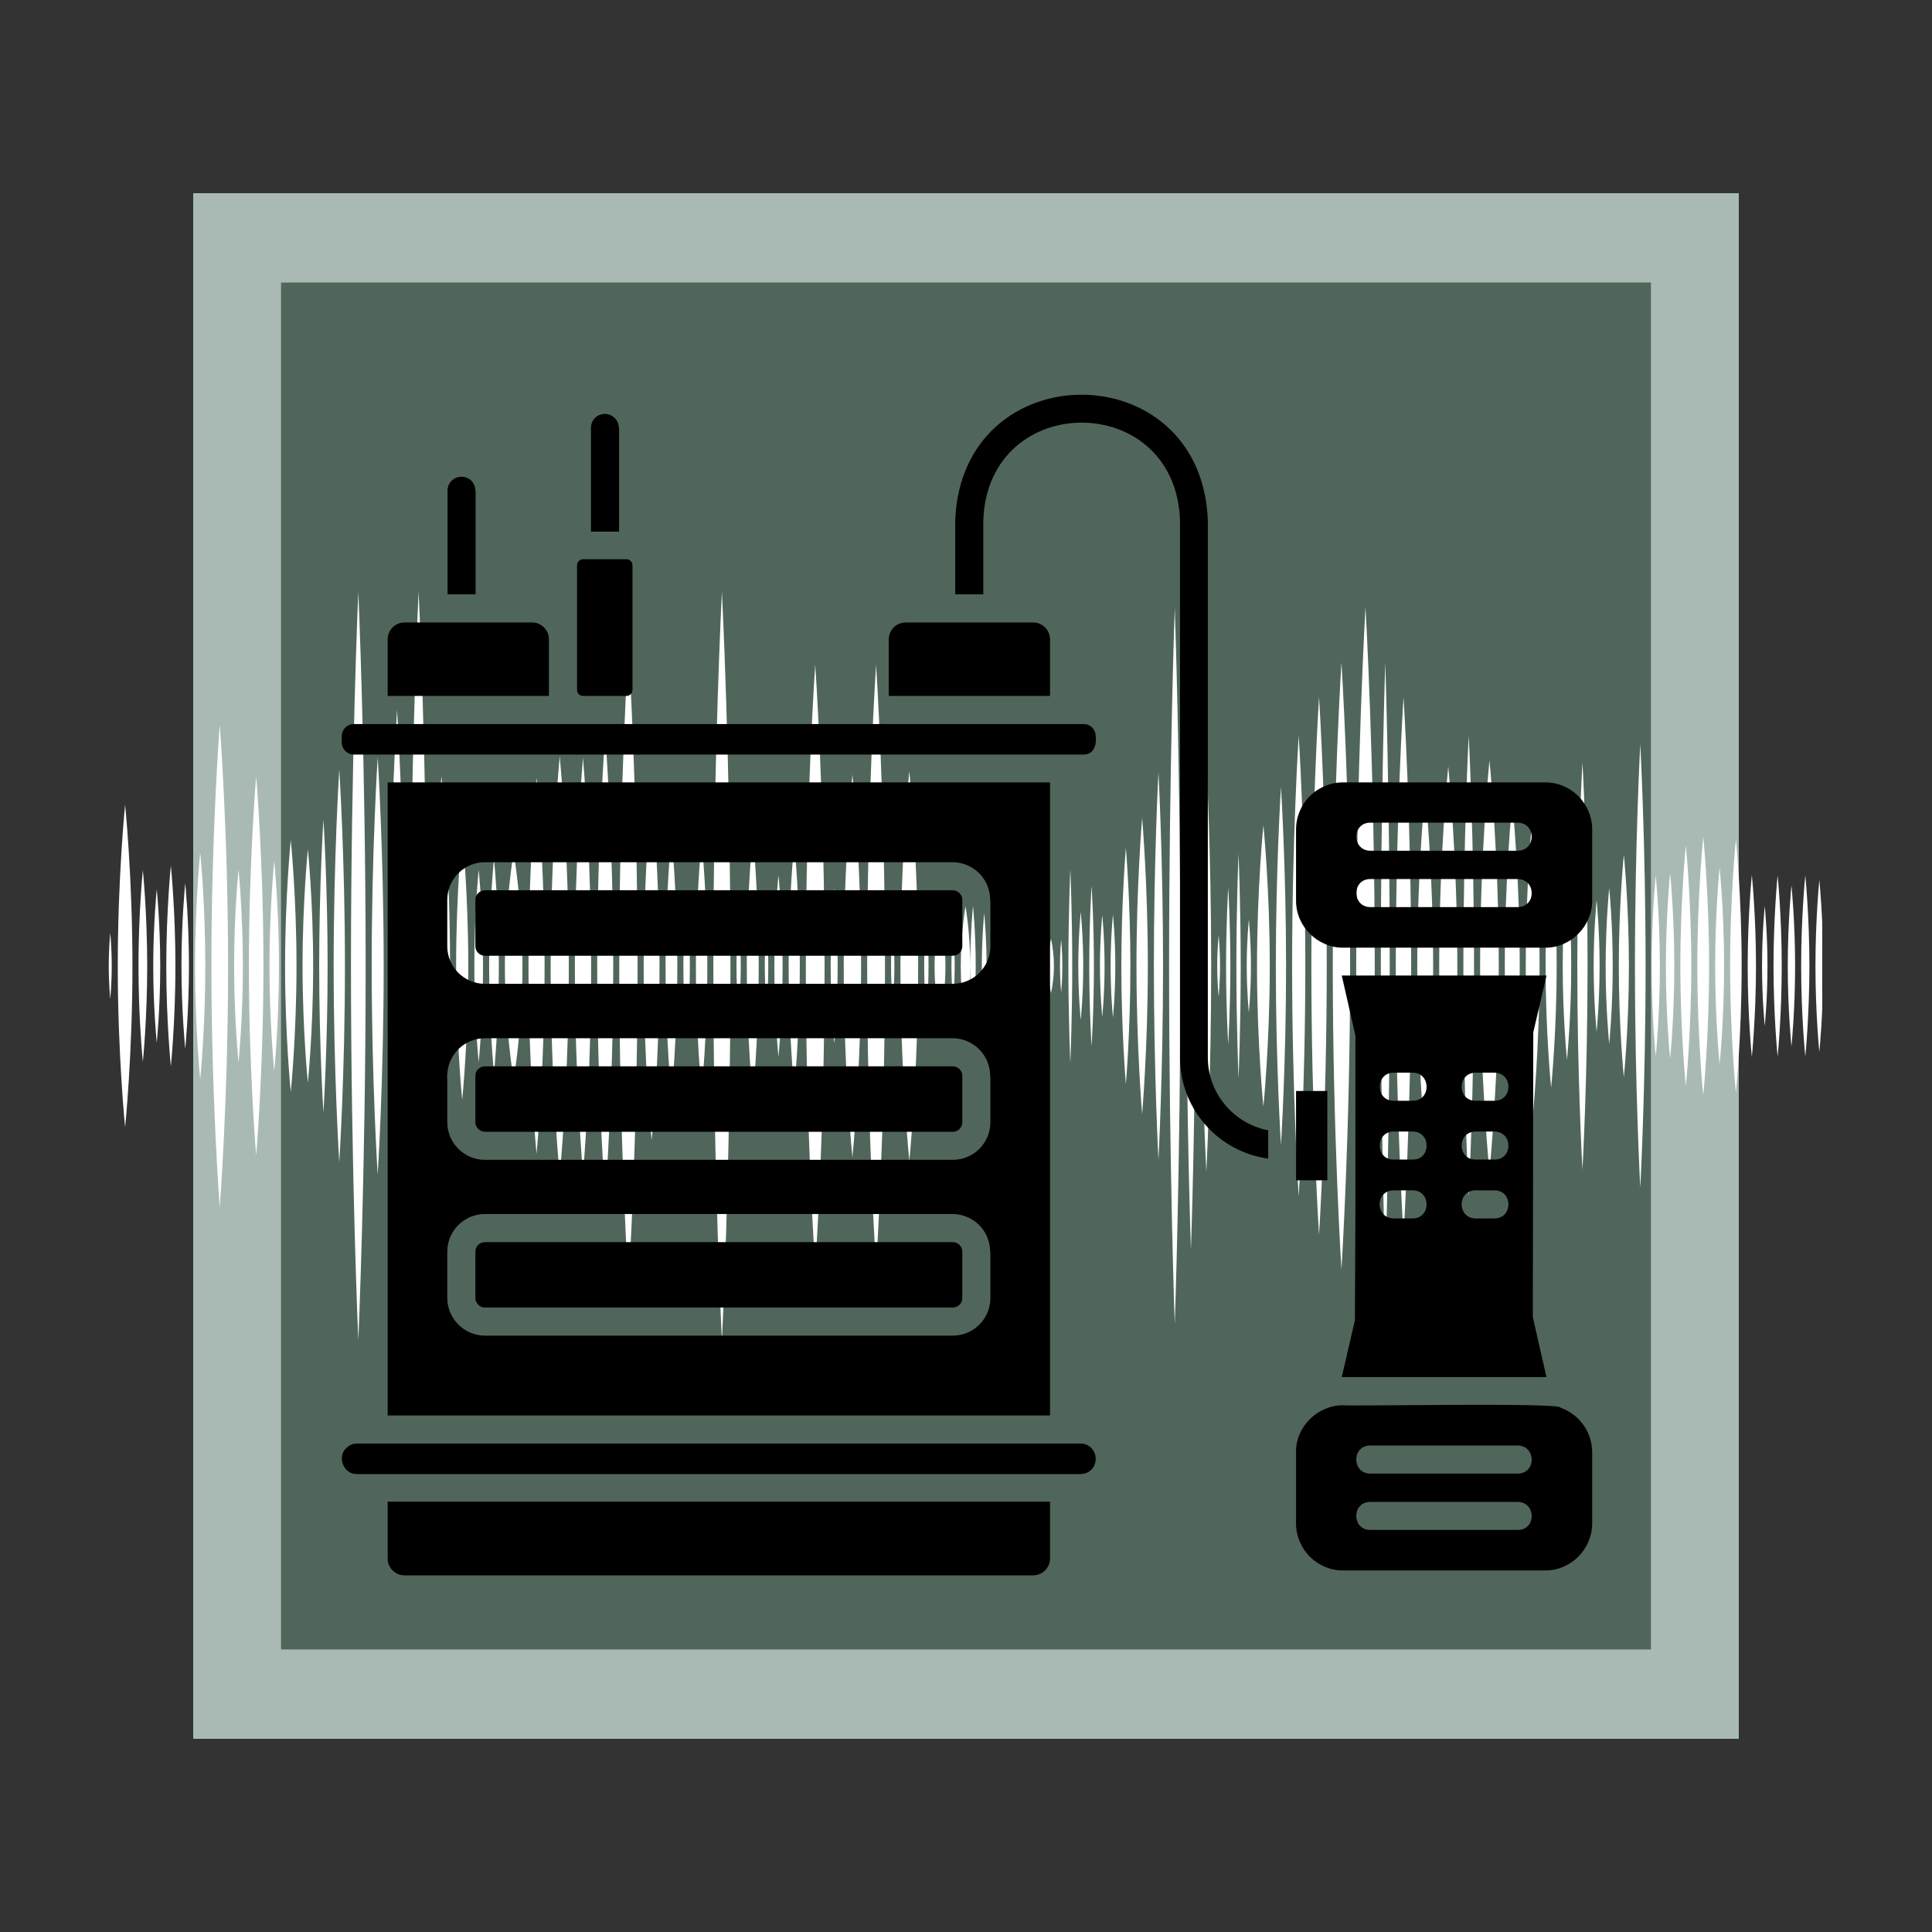 <svg xmlns="http://www.w3.org/2000/svg" xmlns:xlink="http://www.w3.org/1999/xlink" width="240" zoomAndPan="magnify" viewBox="0 0 180 180" height="240" preserveAspectRatio="xMidYMid meet" version="1.0"><rect x="0" y="0" width="180" height="180" fill="#333333" stroke="none"/><defs><clipPath id="e9f43d82ec"><path d="M 26.184 26.324 L 153.816 26.324 L 153.816 153.676 L 26.184 153.676 Z M 26.184 26.324 " clip-rule="nonzero"/></clipPath><clipPath id="a153d4d120"><path d="M 169.09 81.926 L 169.773 81.926 L 169.773 98.047 L 169.09 98.047 Z M 169.09 81.926 " clip-rule="nonzero"/></clipPath><clipPath id="d430d48514"><path d="M 66.43 55.109 L 68.102 55.109 L 68.102 124.859 L 66.43 124.859 Z M 66.43 55.109 " clip-rule="nonzero"/></clipPath><clipPath id="a7b9926169"><path d="M 38.199 55.109 L 39.785 55.109 L 39.785 124.859 L 38.199 124.859 Z M 38.199 55.109 " clip-rule="nonzero"/></clipPath><clipPath id="ec6c954c20"><path d="M 32.684 55.109 L 34.105 55.109 L 34.105 124.859 L 32.684 124.859 Z M 32.684 55.109 " clip-rule="nonzero"/></clipPath><clipPath id="e326b761df"><path d="M 10.023 74 L 13 74 L 13 106 L 10.023 106 Z M 10.023 74 " clip-rule="nonzero"/></clipPath><clipPath id="d271038284"><path d="M 10.023 86 L 11 86 L 11 94 L 10.023 94 Z M 10.023 86 " clip-rule="nonzero"/></clipPath><clipPath id="1d6ba1be9c"><path d="M 31.363 36 L 148.363 36 L 148.363 146.828 L 31.363 146.828 Z M 31.363 36 " clip-rule="nonzero"/></clipPath></defs><path fill="#a9bab4" d="M 18 18 L 162 18 L 162 162 L 18 162 Z M 18 18 " fill-opacity="1" fill-rule="nonzero"/><g clip-path="url(#e9f43d82ec)"><path fill="#50665a" d="M 26.184 26.324 L 154.027 26.324 L 154.027 153.676 L 26.184 153.676 Z M 26.184 26.324 " fill-opacity="1" fill-rule="nonzero"/></g><path fill="#ffffff" d="M 122.176 90 C 122.176 103.848 122.891 115.074 122.891 115.074 C 122.891 115.074 123.609 103.848 123.609 90 C 123.609 76.152 122.891 64.926 122.891 64.926 C 122.891 64.926 122.176 76.152 122.176 90 " fill-opacity="1" fill-rule="nonzero"/><path fill="#ffffff" d="M 120.383 90 C 120.383 101.852 120.996 111.461 120.996 111.461 C 120.996 111.461 121.613 101.852 121.613 90 C 121.613 78.145 120.996 68.535 120.996 68.535 C 120.996 68.535 120.383 78.145 120.383 90 " fill-opacity="1" fill-rule="nonzero"/><path fill="#ffffff" d="M 118.867 90 C 118.867 99.211 119.344 106.68 119.344 106.68 C 119.344 106.68 119.82 99.211 119.82 90 C 119.82 80.789 119.344 73.32 119.344 73.32 C 119.344 73.32 118.867 80.789 118.867 90 " fill-opacity="1" fill-rule="nonzero"/><path fill="#ffffff" d="M 117.113 90 C 117.113 97.234 117.707 103.102 117.707 103.102 C 117.707 103.102 118.301 97.234 118.301 90 C 118.301 82.762 117.707 76.895 117.707 76.895 C 117.707 76.895 117.113 82.762 117.113 90 " fill-opacity="1" fill-rule="nonzero"/><g clip-path="url(#a153d4d120)"><path fill="#ffffff" d="M 169.504 81.988 C 169.504 81.988 169.141 85.574 169.141 90 C 169.141 94.422 169.504 98.008 169.504 98.008 C 169.504 98.008 169.867 94.422 169.867 90 C 169.867 85.574 169.504 81.988 169.504 81.988 " fill-opacity="1" fill-rule="nonzero"/></g><path fill="#ffffff" d="M 166.562 90 C 166.562 94.145 166.906 97.504 166.906 97.504 C 166.906 97.504 167.246 94.145 167.246 90 C 167.246 85.852 166.906 82.492 166.906 82.492 C 166.906 82.492 166.562 85.852 166.562 90 " fill-opacity="1" fill-rule="nonzero"/><path fill="#ffffff" d="M 161.191 90 C 161.191 96.516 161.73 101.801 161.73 101.801 C 161.73 101.801 162.266 96.516 162.266 90 C 162.266 83.48 161.73 78.195 161.73 78.195 C 161.73 78.195 161.191 83.48 161.191 90 " fill-opacity="1" fill-rule="nonzero"/><path fill="#ffffff" d="M 159.797 90 C 159.797 95.062 160.211 99.168 160.211 99.168 C 160.211 99.168 160.629 95.062 160.629 90 C 160.629 84.938 160.211 80.832 160.211 80.832 C 160.211 80.832 159.797 84.938 159.797 90 " fill-opacity="1" fill-rule="nonzero"/><path fill="#ffffff" d="M 158.137 90 C 158.137 96.652 158.688 102.047 158.688 102.047 C 158.688 102.047 159.234 96.652 159.234 90 C 159.234 83.344 158.688 77.953 158.688 77.953 C 158.688 77.953 158.137 83.344 158.137 90 " fill-opacity="1" fill-rule="nonzero"/><path fill="#ffffff" d="M 165.234 90 C 165.234 94.656 165.617 98.434 165.617 98.434 C 165.617 98.434 166 94.656 166 90 C 166 85.34 165.617 81.562 165.617 81.562 C 165.617 81.562 165.234 85.34 165.234 90 " fill-opacity="1" fill-rule="nonzero"/><path fill="#ffffff" d="M 164.164 90 C 164.164 93.082 164.418 95.582 164.418 95.582 C 164.418 95.582 164.672 93.082 164.672 90 C 164.672 86.914 164.418 84.414 164.418 84.414 C 164.418 84.414 164.164 86.914 164.164 90 " fill-opacity="1" fill-rule="nonzero"/><path fill="#ffffff" d="M 156.555 90 C 156.555 96.188 157.066 101.207 157.066 101.207 C 157.066 101.207 157.574 96.188 157.574 90 C 157.574 83.809 157.066 78.789 157.066 78.789 C 157.066 78.789 156.555 83.809 156.555 90 " fill-opacity="1" fill-rule="nonzero"/><path fill="#ffffff" d="M 162.828 90 C 162.828 94.68 163.215 98.473 163.215 98.473 C 163.215 98.473 163.602 94.68 163.602 90 C 163.602 85.316 163.215 81.523 163.215 81.523 C 163.215 81.523 162.828 85.316 162.828 90 " fill-opacity="1" fill-rule="nonzero"/><path fill="#ffffff" d="M 155.207 90 C 155.207 94.77 155.602 98.633 155.602 98.633 C 155.602 98.633 155.992 94.77 155.992 90 C 155.992 85.23 155.602 81.363 155.602 81.363 C 155.602 81.363 155.207 85.23 155.207 90 " fill-opacity="1" fill-rule="nonzero"/><path fill="#ffffff" d="M 144 90 C 144 96.262 144.516 101.34 144.516 101.34 C 144.516 101.34 145.031 96.262 145.031 90 C 145.031 83.734 144.516 78.656 144.516 78.656 C 144.516 78.656 144 83.734 144 90 " fill-opacity="1" fill-rule="nonzero"/><path fill="#ffffff" d="M 153.879 90 C 153.879 94.645 154.262 98.41 154.262 98.41 C 154.262 98.41 154.645 94.645 154.645 90 C 154.645 85.352 154.262 81.586 154.262 81.586 C 154.262 81.586 153.879 85.352 153.879 90 " fill-opacity="1" fill-rule="nonzero"/><path fill="#ffffff" d="M 150.82 90 C 150.82 95.723 151.289 100.363 151.289 100.363 C 151.289 100.363 151.762 95.723 151.762 90 C 151.762 84.273 151.289 79.633 151.289 79.633 C 151.289 79.633 150.82 84.273 150.82 90 " fill-opacity="1" fill-rule="nonzero"/><path fill="#ffffff" d="M 149.594 90 C 149.594 94.012 149.926 97.266 149.926 97.266 C 149.926 97.266 150.254 94.012 150.254 90 C 150.254 85.988 149.926 82.734 149.926 82.734 C 149.926 82.734 149.594 85.988 149.594 90 " fill-opacity="1" fill-rule="nonzero"/><path fill="#ffffff" d="M 148.477 90 C 148.477 93.383 148.754 96.125 148.754 96.125 C 148.754 96.125 149.031 93.383 149.031 90 C 149.031 86.613 148.754 83.871 148.754 83.871 C 148.754 83.871 148.477 86.613 148.477 90 " fill-opacity="1" fill-rule="nonzero"/><path fill="#ffffff" d="M 142.152 90 C 142.152 97.793 142.793 104.109 142.793 104.109 C 142.793 104.109 143.438 97.793 143.438 90 C 143.438 82.207 142.793 75.887 142.793 75.887 C 142.793 75.887 142.152 82.207 142.152 90 " fill-opacity="1" fill-rule="nonzero"/><path fill="#ffffff" d="M 145.594 90 C 145.594 94.828 145.992 98.742 145.992 98.742 C 145.992 98.742 146.387 94.828 146.387 90 C 146.387 85.172 145.992 81.254 145.992 81.254 C 145.992 81.254 145.594 85.172 145.594 90 " fill-opacity="1" fill-rule="nonzero"/><path fill="#ffffff" d="M 124.172 90 C 124.172 105.617 124.98 118.281 124.98 118.281 C 124.98 118.281 125.789 105.617 125.789 90 C 125.789 74.379 124.98 61.715 124.98 61.715 C 124.98 61.715 124.172 74.379 124.172 90 " fill-opacity="1" fill-rule="nonzero"/><path fill="#ffffff" d="M 140.199 90 C 140.199 98.438 140.895 105.277 140.895 105.277 C 140.895 105.277 141.59 98.438 141.59 90 C 141.59 81.562 140.895 74.723 140.895 74.723 C 140.895 74.723 140.199 81.562 140.199 90 " fill-opacity="1" fill-rule="nonzero"/><path fill="#ffffff" d="M 134.086 90 C 134.086 100.262 134.93 108.578 134.93 108.578 C 134.93 108.578 135.777 100.262 135.777 90 C 135.777 79.738 134.93 71.418 134.93 71.418 C 134.93 71.418 134.086 79.738 134.086 90 " fill-opacity="1" fill-rule="nonzero"/><path fill="#ffffff" d="M 132.043 90 C 132.043 99.004 132.781 106.305 132.781 106.305 C 132.781 106.305 133.523 99.004 133.523 90 C 133.523 80.992 132.781 73.691 132.781 73.691 C 132.781 73.691 132.043 80.992 132.043 90 " fill-opacity="1" fill-rule="nonzero"/><path fill="#ffffff" d="M 167.809 90 C 167.809 94.656 168.195 98.434 168.195 98.434 C 168.195 98.434 168.578 94.656 168.578 90 C 168.578 85.34 168.195 81.562 168.195 81.562 C 168.195 81.562 167.809 85.34 167.809 90 " fill-opacity="1" fill-rule="nonzero"/><path fill="#ffffff" d="M 130.043 90 C 130.043 103.848 130.762 115.074 130.762 115.074 C 130.762 115.074 131.477 103.848 131.477 90 C 131.477 76.152 130.762 64.926 130.762 64.926 C 130.762 64.926 130.043 76.152 130.043 90 " fill-opacity="1" fill-rule="nonzero"/><path fill="#ffffff" d="M 116.156 90 C 116.156 92.387 116.352 94.324 116.352 94.324 C 116.352 94.324 116.547 92.387 116.547 90 C 116.547 87.609 116.352 85.676 116.352 85.676 C 116.352 85.676 116.156 87.609 116.156 90 " fill-opacity="1" fill-rule="nonzero"/><path fill="#ffffff" d="M 126.355 90 C 126.355 108.473 127.219 123.449 127.219 123.449 C 127.219 123.449 128.082 108.473 128.082 90 C 128.082 71.523 127.219 56.547 127.219 56.547 C 127.219 56.547 126.355 71.523 126.355 90 " fill-opacity="1" fill-rule="nonzero"/><path fill="#ffffff" d="M 115.191 90 C 115.191 95.766 115.391 100.441 115.391 100.441 C 115.391 100.441 115.594 95.766 115.594 90 C 115.594 84.234 115.391 79.559 115.391 79.559 C 115.391 79.559 115.191 84.234 115.191 90 " fill-opacity="1" fill-rule="nonzero"/><path fill="#ffffff" d="M 114.23 90 C 114.23 94.031 114.43 97.297 114.43 97.297 C 114.43 97.297 114.629 94.031 114.629 90 C 114.629 85.969 114.43 82.699 114.43 82.699 C 114.43 82.699 114.23 85.969 114.23 90 " fill-opacity="1" fill-rule="nonzero"/><path fill="#ffffff" d="M 113.406 90 C 113.406 91.57 113.539 92.848 113.539 92.848 C 113.539 92.848 113.668 91.57 113.668 90 C 113.668 88.426 113.539 87.152 113.539 87.152 C 113.539 87.152 113.406 88.426 113.406 90 " fill-opacity="1" fill-rule="nonzero"/><path fill="#ffffff" d="M 111.938 90 C 111.938 100.578 112.391 109.156 112.391 109.156 C 112.391 109.156 112.844 100.578 112.844 90 C 112.844 79.418 112.391 70.84 112.391 70.84 C 112.391 70.84 111.938 79.418 111.938 90 " fill-opacity="1" fill-rule="nonzero"/><path fill="#ffffff" d="M 110.539 90 C 110.539 104.602 110.957 116.441 110.957 116.441 C 110.957 116.441 111.375 104.602 111.375 90 C 111.375 75.395 110.957 63.559 110.957 63.559 C 110.957 63.559 110.539 75.395 110.539 90 " fill-opacity="1" fill-rule="nonzero"/><path fill="#ffffff" d="M 108.922 90 C 108.922 108.422 109.449 123.359 109.449 123.359 C 109.449 123.359 109.977 108.422 109.977 90 C 109.977 71.574 109.449 56.641 109.449 56.641 C 109.449 56.641 108.922 71.574 108.922 90 " fill-opacity="1" fill-rule="nonzero"/><path fill="#ffffff" d="M 107.504 90 C 107.504 99.969 107.93 108.055 107.93 108.055 C 107.93 108.055 108.359 99.969 108.359 90 C 108.359 80.027 107.93 71.945 107.93 71.945 C 107.93 71.945 107.504 80.027 107.504 90 " fill-opacity="1" fill-rule="nonzero"/><path fill="#ffffff" d="M 103.473 90 C 103.473 92.648 103.691 94.797 103.691 94.797 C 103.691 94.797 103.91 92.648 103.91 90 C 103.91 87.348 103.691 85.199 103.691 85.199 C 103.691 85.199 103.473 87.348 103.473 90 " fill-opacity="1" fill-rule="nonzero"/><path fill="#ffffff" d="M 102.48 90 C 102.48 92.617 102.695 94.738 102.695 94.738 C 102.695 94.738 102.91 92.617 102.91 90 C 102.91 87.383 102.695 85.262 102.695 85.262 C 102.695 85.262 102.48 87.383 102.48 90 " fill-opacity="1" fill-rule="nonzero"/><path fill="#ffffff" d="M 101.484 90 C 101.484 94.129 101.699 97.473 101.699 97.473 C 101.699 97.473 101.918 94.129 101.918 90 C 101.918 85.871 101.699 82.523 101.699 82.523 C 101.699 82.523 101.484 85.871 101.484 90 " fill-opacity="1" fill-rule="nonzero"/><path fill="#ffffff" d="M 137.898 90 C 137.898 100.578 138.77 109.156 138.77 109.156 C 138.77 109.156 139.637 100.578 139.637 90 C 139.637 79.418 138.77 70.84 138.77 70.84 C 138.77 70.84 137.898 79.418 137.898 90 " fill-opacity="1" fill-rule="nonzero"/><path fill="#ffffff" d="M 90.398 89.996 C 90.398 86.93 89.953 84.441 89.953 84.441 C 89.953 84.441 89.512 86.93 89.512 90 C 89.512 93.066 89.953 95.555 89.953 95.555 C 89.953 95.555 90.398 93.07 90.398 90 C 90.398 93.094 90.652 95.602 90.652 95.602 C 90.652 95.602 90.906 93.094 90.906 90 C 90.906 86.906 90.652 84.398 90.652 84.398 C 90.652 84.398 90.398 86.906 90.398 89.996 " fill-opacity="1" fill-rule="nonzero"/><path fill="#ffffff" d="M 105.883 90 C 105.883 97.621 106.41 103.797 106.41 103.797 C 106.41 103.797 106.941 97.621 106.941 90 C 106.941 82.379 106.41 76.199 106.41 76.199 C 106.41 76.199 105.883 82.379 105.883 90 " fill-opacity="1" fill-rule="nonzero"/><path fill="#ffffff" d="M 104.473 90 C 104.473 96.078 104.895 101.004 104.895 101.004 C 104.895 101.004 105.316 96.078 105.316 90 C 105.316 83.922 104.895 78.992 104.895 78.992 C 104.895 78.992 104.473 83.922 104.473 90 " fill-opacity="1" fill-rule="nonzero"/><path fill="#ffffff" d="M 136.34 90 C 136.34 101.852 136.836 111.461 136.836 111.461 C 136.836 111.461 137.332 101.852 137.332 90 C 137.332 78.145 136.836 68.535 136.836 68.535 C 136.836 68.535 136.34 78.145 136.34 90 " fill-opacity="1" fill-rule="nonzero"/><path fill="#ffffff" d="M 100.461 90 C 100.461 92.777 100.691 95.031 100.691 95.031 C 100.691 95.031 100.922 92.777 100.922 90 C 100.922 87.219 100.691 84.965 100.691 84.965 C 100.691 84.965 100.461 87.219 100.461 90 " fill-opacity="1" fill-rule="nonzero"/><path fill="#ffffff" d="M 99.539 90 C 99.539 94.984 99.719 99.027 99.719 99.027 C 99.719 99.027 99.898 94.984 99.898 90 C 99.898 85.012 99.719 80.973 99.719 80.973 C 99.719 80.973 99.539 85.012 99.539 90 " fill-opacity="1" fill-rule="nonzero"/><path fill="#ffffff" d="M 98.754 90 C 98.754 91.363 98.867 92.469 98.867 92.469 C 98.867 92.469 98.977 91.363 98.977 90 C 98.977 88.637 98.867 87.531 98.867 87.531 C 98.867 87.531 98.754 88.637 98.754 90 " fill-opacity="1" fill-rule="nonzero"/><path fill="#ffffff" d="M 128.648 90 C 128.648 105.617 129.062 118.281 129.062 118.281 C 129.062 118.281 129.48 105.617 129.48 90 C 129.48 74.379 129.062 61.715 129.062 61.715 C 129.062 61.715 128.648 74.379 128.648 90 " fill-opacity="1" fill-rule="nonzero"/><path fill="#ffffff" d="M 97.645 90 C 97.645 91.391 97.918 92.516 97.918 92.516 C 97.918 92.516 98.191 91.391 98.191 90 C 98.191 88.609 97.918 87.48 97.918 87.48 C 97.918 87.48 97.645 88.609 97.645 90 " fill-opacity="1" fill-rule="nonzero"/><path fill="#ffffff" d="M 96.711 90 C 96.711 92.242 96.895 94.062 96.895 94.062 C 96.895 94.062 97.082 92.242 97.082 90 C 97.082 87.754 96.895 85.934 96.895 85.934 C 96.895 85.934 96.711 87.754 96.711 90 " fill-opacity="1" fill-rule="nonzero"/><path fill="#ffffff" d="M 95.598 90 C 95.598 91.672 95.871 93.027 95.871 93.027 C 95.871 93.027 96.148 91.672 96.148 90 C 96.148 88.328 95.871 86.973 95.871 86.973 C 95.871 86.973 95.598 88.328 95.598 90 " fill-opacity="1" fill-rule="nonzero"/><path fill="#ffffff" d="M 94.484 90 C 94.484 93.344 94.758 96.055 94.758 96.055 C 94.758 96.055 95.035 93.344 95.035 90 C 95.035 86.656 94.758 83.945 94.758 83.945 C 94.758 83.945 94.484 86.656 94.484 90 " fill-opacity="1" fill-rule="nonzero"/><path fill="#ffffff" d="M 93.41 90 C 93.41 94.984 93.664 99.027 93.664 99.027 C 93.664 99.027 93.922 94.984 93.922 90 C 93.922 85.012 93.664 80.973 93.664 80.973 C 93.664 80.973 93.41 85.012 93.41 90 " fill-opacity="1" fill-rule="nonzero"/><path fill="#ffffff" d="M 92.48 90 C 92.48 92.227 92.664 94.035 92.664 94.035 C 92.664 94.035 92.848 92.227 92.848 90 C 92.848 87.77 92.664 85.961 92.664 85.961 C 92.664 85.961 92.48 87.77 92.48 90 " fill-opacity="1" fill-rule="nonzero"/><path fill="#ffffff" d="M 91.473 90 C 91.473 92.711 91.695 94.91 91.695 94.91 C 91.695 94.91 91.918 92.711 91.918 90 C 91.918 87.285 91.695 85.09 91.695 85.09 C 91.695 85.09 91.473 87.285 91.473 90 " fill-opacity="1" fill-rule="nonzero"/><path fill="#ffffff" d="M 152.324 90 C 152.324 101.414 152.82 110.668 152.82 110.668 C 152.82 110.668 153.316 101.414 153.316 90 C 153.316 78.582 152.82 69.328 152.82 69.328 C 152.82 69.328 152.324 78.582 152.324 90 " fill-opacity="1" fill-rule="nonzero"/><path fill="#ffffff" d="M 146.953 90 C 146.953 100.48 147.434 108.98 147.434 108.98 C 147.434 108.98 147.91 100.48 147.91 90 C 147.91 79.516 147.434 71.016 147.434 71.016 C 147.434 71.016 146.953 79.516 146.953 90 " fill-opacity="1" fill-rule="nonzero"/><path fill="#ffffff" d="M 88.645 90 C 88.645 91.824 88.797 93.309 88.797 93.309 C 88.797 93.309 88.945 91.824 88.945 90 C 88.945 88.172 88.797 86.691 88.797 86.691 C 88.797 86.691 88.645 88.172 88.645 90 " fill-opacity="1" fill-rule="nonzero"/><path fill="#ffffff" d="M 87.074 90 C 87.074 92.918 87.578 95.281 87.578 95.281 C 87.578 95.281 88.082 92.918 88.082 90 C 88.082 87.082 87.578 84.715 87.578 84.715 C 87.578 84.715 87.074 87.082 87.074 90 " fill-opacity="1" fill-rule="nonzero"/><path fill="#ffffff" d="M 86.105 90 C 86.105 92.449 86.309 94.438 86.309 94.438 C 86.309 94.438 86.508 92.449 86.508 90 C 86.508 87.547 86.309 85.562 86.309 85.562 C 86.309 85.562 86.105 87.547 86.105 90 " fill-opacity="1" fill-rule="nonzero"/><path fill="#ffffff" d="M 83.891 90 C 83.891 100.023 84.719 108.152 84.719 108.152 C 84.719 108.152 85.543 100.023 85.543 90 C 85.543 79.973 84.719 71.844 84.719 71.844 C 84.719 71.844 83.891 79.973 83.891 90 " fill-opacity="1" fill-rule="nonzero"/><path fill="#ffffff" d="M 83.016 90 C 83.016 91.906 83.172 93.449 83.172 93.449 C 83.172 93.449 83.328 91.906 83.328 90 C 83.328 88.094 83.172 86.547 83.172 86.547 C 83.172 86.547 83.016 88.094 83.016 90 " fill-opacity="1" fill-rule="nonzero"/><path fill="#ffffff" d="M 80.793 90 C 80.793 105.508 81.621 118.082 81.621 118.082 C 81.621 118.082 82.453 105.508 82.453 90 C 82.453 74.488 81.621 61.918 81.621 61.918 C 81.621 61.918 80.793 74.488 80.793 90 " fill-opacity="1" fill-rule="nonzero"/><path fill="#ffffff" d="M 78.609 90 C 78.609 99.848 79.418 107.832 79.418 107.832 C 79.418 107.832 80.227 99.848 80.227 90 C 80.227 80.152 79.418 72.168 79.418 72.168 C 79.418 72.168 78.609 80.152 78.609 90 " fill-opacity="1" fill-rule="nonzero"/><path fill="#ffffff" d="M 77.391 90 C 77.391 93.98 77.715 97.207 77.715 97.207 C 77.715 97.207 78.043 93.98 78.043 90 C 78.043 86.02 77.715 82.789 77.715 82.789 C 77.715 82.789 77.391 86.02 77.391 90 " fill-opacity="1" fill-rule="nonzero"/><path fill="#ffffff" d="M 75.078 90 C 75.078 105.508 75.953 118.082 75.953 118.082 C 75.953 118.082 76.824 105.508 76.824 90 C 76.824 74.488 75.953 61.918 75.953 61.918 C 75.953 61.918 75.078 74.488 75.078 90 " fill-opacity="1" fill-rule="nonzero"/><path fill="#ffffff" d="M 73.477 90 C 73.477 96.32 73.996 101.441 73.996 101.441 C 73.996 101.441 74.516 96.32 74.516 90 C 74.516 83.68 73.996 78.555 73.996 78.555 C 73.996 78.555 73.477 83.68 73.477 90 " fill-opacity="1" fill-rule="nonzero"/><path fill="#ffffff" d="M 72.145 90 C 72.145 94.672 72.527 98.461 72.527 98.461 C 72.527 98.461 72.914 94.672 72.914 90 C 72.914 85.328 72.527 81.539 72.527 81.539 C 72.527 81.539 72.145 85.328 72.145 90 " fill-opacity="1" fill-rule="nonzero"/><path fill="#ffffff" d="M 71.254 90 C 71.254 91.992 71.418 93.605 71.418 93.605 C 71.418 93.605 71.578 91.992 71.578 90 C 71.578 88.008 71.418 86.391 71.418 86.391 C 71.418 86.391 71.254 88.008 71.254 90 " fill-opacity="1" fill-rule="nonzero"/><path fill="#ffffff" d="M 69.578 90 C 69.578 96.742 70.133 102.211 70.133 102.211 C 70.133 102.211 70.688 96.742 70.688 90 C 70.688 83.254 70.133 77.785 70.133 77.785 C 70.133 77.785 69.578 83.254 69.578 90 " fill-opacity="1" fill-rule="nonzero"/><path fill="#ffffff" d="M 68.617 90 C 68.617 92.418 68.816 94.379 68.816 94.379 C 68.816 94.379 69.016 92.418 69.016 90 C 69.016 87.578 68.816 85.617 68.816 85.617 C 68.816 85.617 68.617 87.578 68.617 90 " fill-opacity="1" fill-rule="nonzero"/><g clip-path="url(#d430d48514)"><path fill="#ffffff" d="M 66.461 90 C 66.461 109.266 67.258 124.887 67.258 124.887 C 67.258 124.887 68.055 109.266 68.055 90 C 68.055 70.73 67.258 55.109 67.258 55.109 C 67.258 55.109 66.461 70.73 66.461 90 " fill-opacity="1" fill-rule="nonzero"/></g><path fill="#ffffff" d="M 64.836 90 C 64.836 96.438 65.367 101.656 65.367 101.656 C 65.367 101.656 65.898 96.438 65.898 90 C 65.898 83.562 65.367 78.344 65.367 78.344 C 65.367 78.344 64.836 83.562 64.836 90 " fill-opacity="1" fill-rule="nonzero"/><path fill="#ffffff" d="M 63.668 90 C 63.668 93.672 63.973 96.652 63.973 96.652 C 63.973 96.652 64.273 93.672 64.273 90 C 64.273 86.324 63.973 83.344 63.973 83.344 C 63.973 83.344 63.668 86.324 63.668 90 " fill-opacity="1" fill-rule="nonzero"/><path fill="#ffffff" d="M 62.008 90 C 62.008 96.68 62.555 102.094 62.555 102.094 C 62.555 102.094 63.105 96.68 63.105 90 C 63.105 83.32 62.555 77.906 62.555 77.906 C 62.555 77.906 62.008 83.32 62.008 90 " fill-opacity="1" fill-rule="nonzero"/><path fill="#ffffff" d="M 59.969 90 C 59.969 98.965 60.707 106.234 60.707 106.234 C 60.707 106.234 61.445 98.965 61.445 90 C 61.445 81.031 60.707 73.762 60.707 73.762 C 60.707 73.762 59.969 81.031 59.969 90 " fill-opacity="1" fill-rule="nonzero"/><path fill="#ffffff" d="M 57.695 90 C 57.695 106.391 58.551 119.68 58.551 119.68 C 58.551 119.68 59.402 106.391 59.402 90 C 59.402 73.605 58.551 60.32 58.551 60.32 C 58.551 60.32 57.695 73.605 57.695 90 " fill-opacity="1" fill-rule="nonzero"/><path fill="#ffffff" d="M 55.641 90 C 55.641 101.902 56.387 111.551 56.387 111.551 C 56.387 111.551 57.133 101.902 57.133 90 C 57.133 78.098 56.387 68.449 56.387 68.449 C 56.387 68.449 55.641 78.098 55.641 90 " fill-opacity="1" fill-rule="nonzero"/><path fill="#ffffff" d="M 53.559 90 C 53.559 100.715 54.316 109.398 54.316 109.398 C 54.316 109.398 55.074 100.715 55.074 90 C 55.074 79.285 54.316 70.598 54.316 70.598 C 54.316 70.598 53.559 79.285 53.559 90 " fill-opacity="1" fill-rule="nonzero"/><path fill="#ffffff" d="M 51.301 90 C 51.301 100.789 52.148 109.539 52.148 109.539 C 52.148 109.539 52.996 100.789 52.996 90 C 52.996 79.207 52.148 70.461 52.148 70.461 C 52.148 70.461 51.301 79.207 51.301 90 " fill-opacity="1" fill-rule="nonzero"/><path fill="#ffffff" d="M 49.238 90 C 49.238 99.676 49.988 107.52 49.988 107.52 C 49.988 107.52 50.738 99.676 50.738 90 C 50.738 80.324 49.988 72.477 49.988 72.477 C 49.988 72.477 49.238 80.324 49.238 90 " fill-opacity="1" fill-rule="nonzero"/><path fill="#ffffff" d="M 47.039 90 C 47.039 95.836 47.855 100.566 47.855 100.566 C 47.855 100.566 48.676 95.836 48.676 90 C 48.676 84.164 47.855 79.434 47.855 79.434 C 47.855 79.434 47.039 84.164 47.039 90 " fill-opacity="1" fill-rule="nonzero"/><path fill="#ffffff" d="M 45.57 90 C 45.57 95.504 46.023 99.965 46.023 99.965 C 46.023 99.965 46.477 95.504 46.477 90 C 46.477 84.496 46.023 80.035 46.023 80.035 C 46.023 80.035 45.57 84.496 45.57 90 " fill-opacity="1" fill-rule="nonzero"/><path fill="#ffffff" d="M 44.191 90 C 44.191 94.949 44.598 98.961 44.598 98.961 C 44.598 98.961 45.004 94.949 45.004 90 C 45.004 85.051 44.598 81.039 44.598 81.039 C 44.598 81.039 44.191 85.051 44.191 90 " fill-opacity="1" fill-rule="nonzero"/><path fill="#ffffff" d="M 42.496 90 C 42.496 96.887 43.062 102.469 43.062 102.469 C 43.062 102.469 43.629 96.887 43.629 90 C 43.629 83.113 43.062 77.531 43.062 77.531 C 43.062 77.531 42.496 83.113 42.496 90 " fill-opacity="1" fill-rule="nonzero"/><path fill="#ffffff" d="M 40.324 90 C 40.324 99.75 41.129 107.656 41.129 107.656 C 41.129 107.656 41.93 99.75 41.93 90 C 41.93 80.246 41.129 72.344 41.129 72.344 C 41.129 72.344 40.324 80.246 40.324 90 " fill-opacity="1" fill-rule="nonzero"/><g clip-path="url(#a7b9926169)"><path fill="#ffffff" d="M 38.242 90 C 38.242 109.266 39 124.883 39 124.883 C 39 124.883 39.762 109.266 39.762 90 C 39.762 70.73 39 55.113 39 55.113 C 39 55.113 38.242 70.73 38.242 90 " fill-opacity="1" fill-rule="nonzero"/></g><path fill="#ffffff" d="M 36.309 90 C 36.309 103.18 36.992 113.867 36.992 113.867 C 36.992 113.867 37.676 103.18 37.676 90 C 37.676 76.816 36.992 66.133 36.992 66.133 C 36.992 66.133 36.309 76.816 36.309 90 " fill-opacity="1" fill-rule="nonzero"/><path fill="#ffffff" d="M 34.629 90 C 34.629 100.734 35.188 109.441 35.188 109.441 C 35.188 109.441 35.746 100.734 35.746 90 C 35.746 79.262 35.188 70.559 35.188 70.559 C 35.188 70.559 34.629 79.262 34.629 90 " fill-opacity="1" fill-rule="nonzero"/><g clip-path="url(#ec6c954c20)"><path fill="#ffffff" d="M 32.699 90 C 32.699 109.266 33.383 124.883 33.383 124.883 C 33.383 124.883 34.066 109.266 34.066 90 C 34.066 70.73 33.383 55.113 33.383 55.113 C 33.383 55.113 32.699 70.73 32.699 90 " fill-opacity="1" fill-rule="nonzero"/></g><path fill="#ffffff" d="M 31.086 90 C 31.086 100.105 31.609 108.301 31.609 108.301 C 31.609 108.301 32.137 100.105 32.137 90 C 32.137 79.891 31.609 71.699 31.609 71.699 C 31.609 71.699 31.086 79.891 31.086 90 " fill-opacity="1" fill-rule="nonzero"/><path fill="#ffffff" d="M 29.738 90 C 29.738 97.535 30.133 103.645 30.133 103.645 C 30.133 103.645 30.523 97.535 30.523 90 C 30.523 82.461 30.133 76.352 30.133 76.352 C 30.133 76.352 29.738 82.461 29.738 90 " fill-opacity="1" fill-rule="nonzero"/><path fill="#ffffff" d="M 28.188 90 C 28.188 96.008 28.684 100.875 28.684 100.875 C 28.684 100.875 29.176 96.008 29.176 90 C 29.176 83.992 28.684 79.121 28.684 79.121 C 28.684 79.121 28.188 83.992 28.188 90 " fill-opacity="1" fill-rule="nonzero"/><path fill="#ffffff" d="M 26.559 90 C 26.559 96.484 27.09 101.742 27.09 101.742 C 27.09 101.742 27.625 96.484 27.625 90 C 27.625 83.512 27.09 78.258 27.09 78.258 C 27.09 78.258 26.559 83.512 26.559 90 " fill-opacity="1" fill-rule="nonzero"/><path fill="#ffffff" d="M 25.105 90 C 25.105 95.402 25.551 99.781 25.551 99.781 C 25.551 99.781 25.992 95.402 25.992 90 C 25.992 84.598 25.551 80.219 25.551 80.219 C 25.551 80.219 25.105 84.598 25.105 90 " fill-opacity="1" fill-rule="nonzero"/><path fill="#ffffff" d="M 23.191 90 C 23.191 99.75 23.867 107.656 23.867 107.656 C 23.867 107.656 24.543 99.75 24.543 90 C 24.543 80.246 23.867 72.344 23.867 72.344 C 23.867 72.344 23.191 80.246 23.191 90 " fill-opacity="1" fill-rule="nonzero"/><path fill="#ffffff" d="M 21.812 90 C 21.812 94.957 22.223 98.973 22.223 98.973 C 22.223 98.973 22.629 94.957 22.629 90 C 22.629 85.043 22.223 81.023 22.223 81.023 C 22.223 81.023 21.812 85.043 21.812 90 " fill-opacity="1" fill-rule="nonzero"/><path fill="#ffffff" d="M 19.695 90 C 19.695 102.418 20.473 112.484 20.473 112.484 C 20.473 112.484 21.25 102.418 21.25 90 C 21.25 77.582 20.473 67.516 20.473 67.516 C 20.473 67.516 19.695 77.582 19.695 90 " fill-opacity="1" fill-rule="nonzero"/><path fill="#ffffff" d="M 18.172 90 C 18.172 95.836 18.652 100.566 18.652 100.566 C 18.652 100.566 19.129 95.836 19.129 90 C 19.129 84.164 18.652 79.434 18.652 79.434 C 18.652 79.434 18.172 84.164 18.172 90 " fill-opacity="1" fill-rule="nonzero"/><path fill="#ffffff" d="M 16.906 90 C 16.906 94.262 17.258 97.719 17.258 97.719 C 17.258 97.719 17.605 94.262 17.605 90 C 17.605 85.734 17.258 82.277 17.258 82.277 C 17.258 82.277 16.906 85.734 16.906 90 " fill-opacity="1" fill-rule="nonzero"/><path fill="#ffffff" d="M 15.492 90 C 15.492 95.164 15.918 99.352 15.918 99.352 C 15.918 99.352 16.344 95.164 16.344 90 C 16.344 84.832 15.918 80.645 15.918 80.645 C 15.918 80.645 15.492 84.832 15.492 90 " fill-opacity="1" fill-rule="nonzero"/><path fill="#ffffff" d="M 14.277 90 C 14.277 93.945 14.605 97.145 14.605 97.145 C 14.605 97.145 14.93 93.945 14.93 90 C 14.93 86.055 14.605 82.855 14.605 82.855 C 14.605 82.855 14.277 86.055 14.277 90 " fill-opacity="1" fill-rule="nonzero"/><path fill="#ffffff" d="M 12.902 90 C 12.902 94.934 13.309 98.934 13.309 98.934 C 13.309 98.934 13.715 94.934 13.715 90 C 13.715 85.062 13.309 81.062 13.309 81.062 C 13.309 81.062 12.902 85.062 12.902 90 " fill-opacity="1" fill-rule="nonzero"/><g clip-path="url(#e326b761df)"><path fill="#ffffff" d="M 10.973 90 C 10.973 98.301 11.656 105.031 11.656 105.031 C 11.656 105.031 12.34 98.301 12.34 90 C 12.34 81.699 11.656 74.969 11.656 74.969 C 11.656 74.969 10.973 81.699 10.973 90 " fill-opacity="1" fill-rule="nonzero"/></g><g clip-path="url(#d271038284)"><path fill="#ffffff" d="M 10.133 90 C 10.133 91.699 10.27 93.074 10.27 93.074 C 10.27 93.074 10.41 91.699 10.41 90 C 10.41 88.301 10.27 86.922 10.27 86.922 C 10.27 86.922 10.133 88.301 10.133 90 " fill-opacity="1" fill-rule="nonzero"/></g><g clip-path="url(#1d6ba1be9c)"><path fill="#000000" d="M 89.656 116.613 L 89.656 120.934 C 89.656 121.414 89.27 121.82 88.77 121.82 L 45.18 121.82 C 44.699 121.82 44.289 121.414 44.289 120.934 L 44.289 116.613 C 44.289 116.113 44.699 115.727 45.18 115.727 L 88.77 115.727 C 89.246 115.727 89.656 116.113 89.656 116.613 Z M 112.531 98.527 L 112.531 48.461 C 111.918 32.879 89.609 32.879 88.996 48.461 C 88.996 48.461 88.996 55.375 88.996 55.375 L 91.613 55.375 L 91.613 48.461 C 92.047 36.359 109.504 36.336 109.938 48.461 C 109.938 48.461 109.938 98.527 109.938 98.527 C 109.938 103.328 113.512 107.309 118.156 107.945 L 118.156 105.309 C 114.945 104.691 112.531 101.871 112.531 98.527 Z M 44.289 45.711 C 44.289 44.98 43.723 44.414 42.992 44.414 C 42.266 44.414 41.695 45.004 41.695 45.711 L 41.695 55.375 L 44.312 55.375 L 44.312 45.711 Z M 57.652 39.863 C 57.652 39.137 57.062 38.566 56.355 38.566 C 55.625 38.566 55.059 39.137 55.059 39.863 L 55.059 49.531 L 57.676 49.531 L 57.676 39.863 Z M 123.664 101.645 L 120.75 101.645 L 120.75 109.969 L 123.664 109.969 Z M 148.34 77.281 C 148.34 77.281 148.34 83.902 148.34 83.902 C 148.363 86.27 146.336 88.316 143.969 88.293 C 143.969 88.293 125.145 88.293 125.145 88.293 C 122.777 88.316 120.727 86.312 120.75 83.902 L 120.75 77.281 C 120.75 74.848 122.707 72.891 125.145 72.891 L 143.969 72.891 C 146.359 72.891 148.34 74.848 148.34 77.281 Z M 141.418 81.898 L 127.648 81.898 C 125.941 81.922 125.941 84.469 127.648 84.516 L 141.418 84.516 C 143.148 84.469 143.125 81.945 141.418 81.898 Z M 141.418 76.645 L 127.648 76.645 C 125.941 76.668 125.941 79.215 127.648 79.262 L 141.418 79.262 C 143.148 79.215 143.125 76.691 141.418 76.645 Z M 126.281 112.586 L 126.281 96.48 L 125.008 90.887 L 144.082 90.887 L 142.852 96.184 L 142.809 122.707 L 144.082 128.305 L 125.008 128.305 L 126.234 123.004 Z M 137.457 102.555 L 139.258 102.555 C 140.965 102.531 140.965 99.984 139.258 99.938 L 137.457 99.938 C 135.75 99.984 135.75 102.531 137.457 102.555 Z M 137.457 108.035 L 139.258 108.035 C 140.965 108.016 140.965 105.465 139.258 105.422 L 137.457 105.422 C 135.75 105.465 135.75 108.016 137.457 108.035 Z M 137.457 113.52 L 139.258 113.52 C 140.965 113.496 140.965 110.926 139.258 110.902 L 137.457 110.902 C 135.75 110.926 135.75 113.473 137.457 113.52 Z M 129.832 102.555 L 131.633 102.555 C 133.34 102.555 133.34 99.961 131.633 99.938 L 129.832 99.938 C 128.125 99.961 128.125 102.555 129.832 102.555 Z M 129.832 108.035 L 131.633 108.035 C 133.34 108.035 133.34 105.445 131.633 105.422 L 129.832 105.422 C 128.125 105.445 128.125 108.035 129.832 108.035 Z M 129.832 113.52 L 131.633 113.52 C 133.34 113.496 133.34 110.926 131.633 110.902 L 129.832 110.902 C 128.102 110.926 128.102 113.473 129.832 113.52 Z M 148.34 135.312 L 148.34 141.93 C 148.34 144.34 146.359 146.32 143.969 146.32 L 125.145 146.32 C 122.707 146.32 120.75 144.34 120.75 141.93 L 120.75 135.312 C 120.703 132.922 122.754 130.922 125.145 130.922 C 125.598 131.035 145.586 130.648 145.379 131.148 C 147.133 131.762 148.34 133.422 148.34 135.312 Z M 141.418 139.93 L 127.648 139.93 C 125.918 139.949 125.941 142.523 127.648 142.543 L 141.418 142.543 C 143.148 142.523 143.125 139.973 141.418 139.93 Z M 141.418 134.672 L 127.648 134.672 C 125.918 134.695 125.941 137.266 127.648 137.289 L 141.418 137.289 C 143.148 137.266 143.125 134.719 141.418 134.672 Z M 36.117 145.207 C 36.117 146.07 36.824 146.773 37.691 146.773 L 96.258 146.773 C 97.121 146.773 97.828 146.07 97.828 145.207 L 97.828 139.906 L 36.117 139.906 Z M 100.695 134.492 L 33.25 134.492 C 32.863 134.492 32.523 134.652 32.273 134.902 C 31.363 135.742 32.023 137.359 33.25 137.336 L 100.695 137.336 C 101.586 137.289 102.062 136.676 102.086 135.926 C 102.086 135.129 101.469 134.492 100.695 134.492 Z M 100.969 67.457 L 32.977 67.457 C 32.34 67.457 31.84 67.957 31.84 68.594 L 31.84 69.16 C 31.84 69.797 32.34 70.301 32.977 70.301 L 100.969 70.301 C 101.926 70.277 102.176 69.41 102.086 68.594 C 102.086 67.957 101.586 67.457 100.969 67.457 Z M 97.828 72.891 L 97.828 131.875 L 36.117 131.875 L 36.117 72.891 Z M 92.25 116.613 C 92.25 114.68 90.68 113.109 88.746 113.109 L 45.18 113.109 C 43.242 113.109 41.672 114.68 41.672 116.613 L 41.672 120.934 C 41.672 122.844 43.242 124.438 45.18 124.438 L 88.77 124.438 C 90.703 124.438 92.273 122.867 92.273 120.934 L 92.273 116.613 Z M 92.25 100.234 C 92.25 98.301 90.68 96.73 88.746 96.73 L 45.18 96.73 C 43.242 96.73 41.672 98.301 41.672 100.234 L 41.672 104.555 C 41.672 106.488 43.242 108.059 45.18 108.059 L 88.77 108.059 C 90.703 108.059 92.273 106.488 92.273 104.555 L 92.273 100.234 Z M 92.25 83.832 C 92.25 81.898 90.68 80.332 88.746 80.332 L 45.18 80.332 C 43.242 80.332 41.672 81.898 41.672 83.832 L 41.672 88.156 C 41.672 90.09 43.242 91.66 45.18 91.66 L 88.77 91.66 C 90.703 91.66 92.273 90.09 92.273 88.156 L 92.273 83.832 Z M 88.77 99.348 L 45.18 99.348 C 44.699 99.348 44.289 99.734 44.289 100.234 L 44.289 104.555 C 44.289 105.035 44.699 105.445 45.18 105.445 L 88.77 105.445 C 89.27 105.445 89.656 105.035 89.656 104.555 L 89.656 100.234 C 89.656 99.734 89.246 99.348 88.77 99.348 Z M 88.77 82.945 L 45.18 82.945 C 44.699 82.945 44.289 83.355 44.289 83.832 L 44.289 88.156 C 44.289 88.656 44.699 89.043 45.18 89.043 L 88.77 89.043 C 89.27 89.043 89.656 88.656 89.656 88.156 L 89.656 83.832 C 89.656 83.355 89.246 82.945 88.77 82.945 Z M 97.828 59.562 C 97.828 58.699 97.121 57.992 96.258 57.992 L 84.375 57.992 C 83.512 57.992 82.805 58.699 82.805 59.562 L 82.805 64.84 L 97.828 64.84 Z M 51.141 59.562 C 51.141 58.699 50.438 57.992 49.57 57.992 L 37.691 57.992 C 36.824 57.992 36.117 58.699 36.117 59.562 L 36.117 64.84 L 51.141 64.84 Z M 54.328 64.84 L 58.359 64.84 C 58.676 64.84 58.926 64.59 58.926 64.27 L 58.926 52.668 C 58.926 52.352 58.676 52.102 58.359 52.102 L 54.328 52.102 C 54.031 52.102 53.762 52.352 53.762 52.668 L 53.762 64.27 C 53.762 64.613 54.031 64.84 54.328 64.84 Z M 54.328 64.84 " fill-opacity="1" fill-rule="nonzero"/></g></svg>